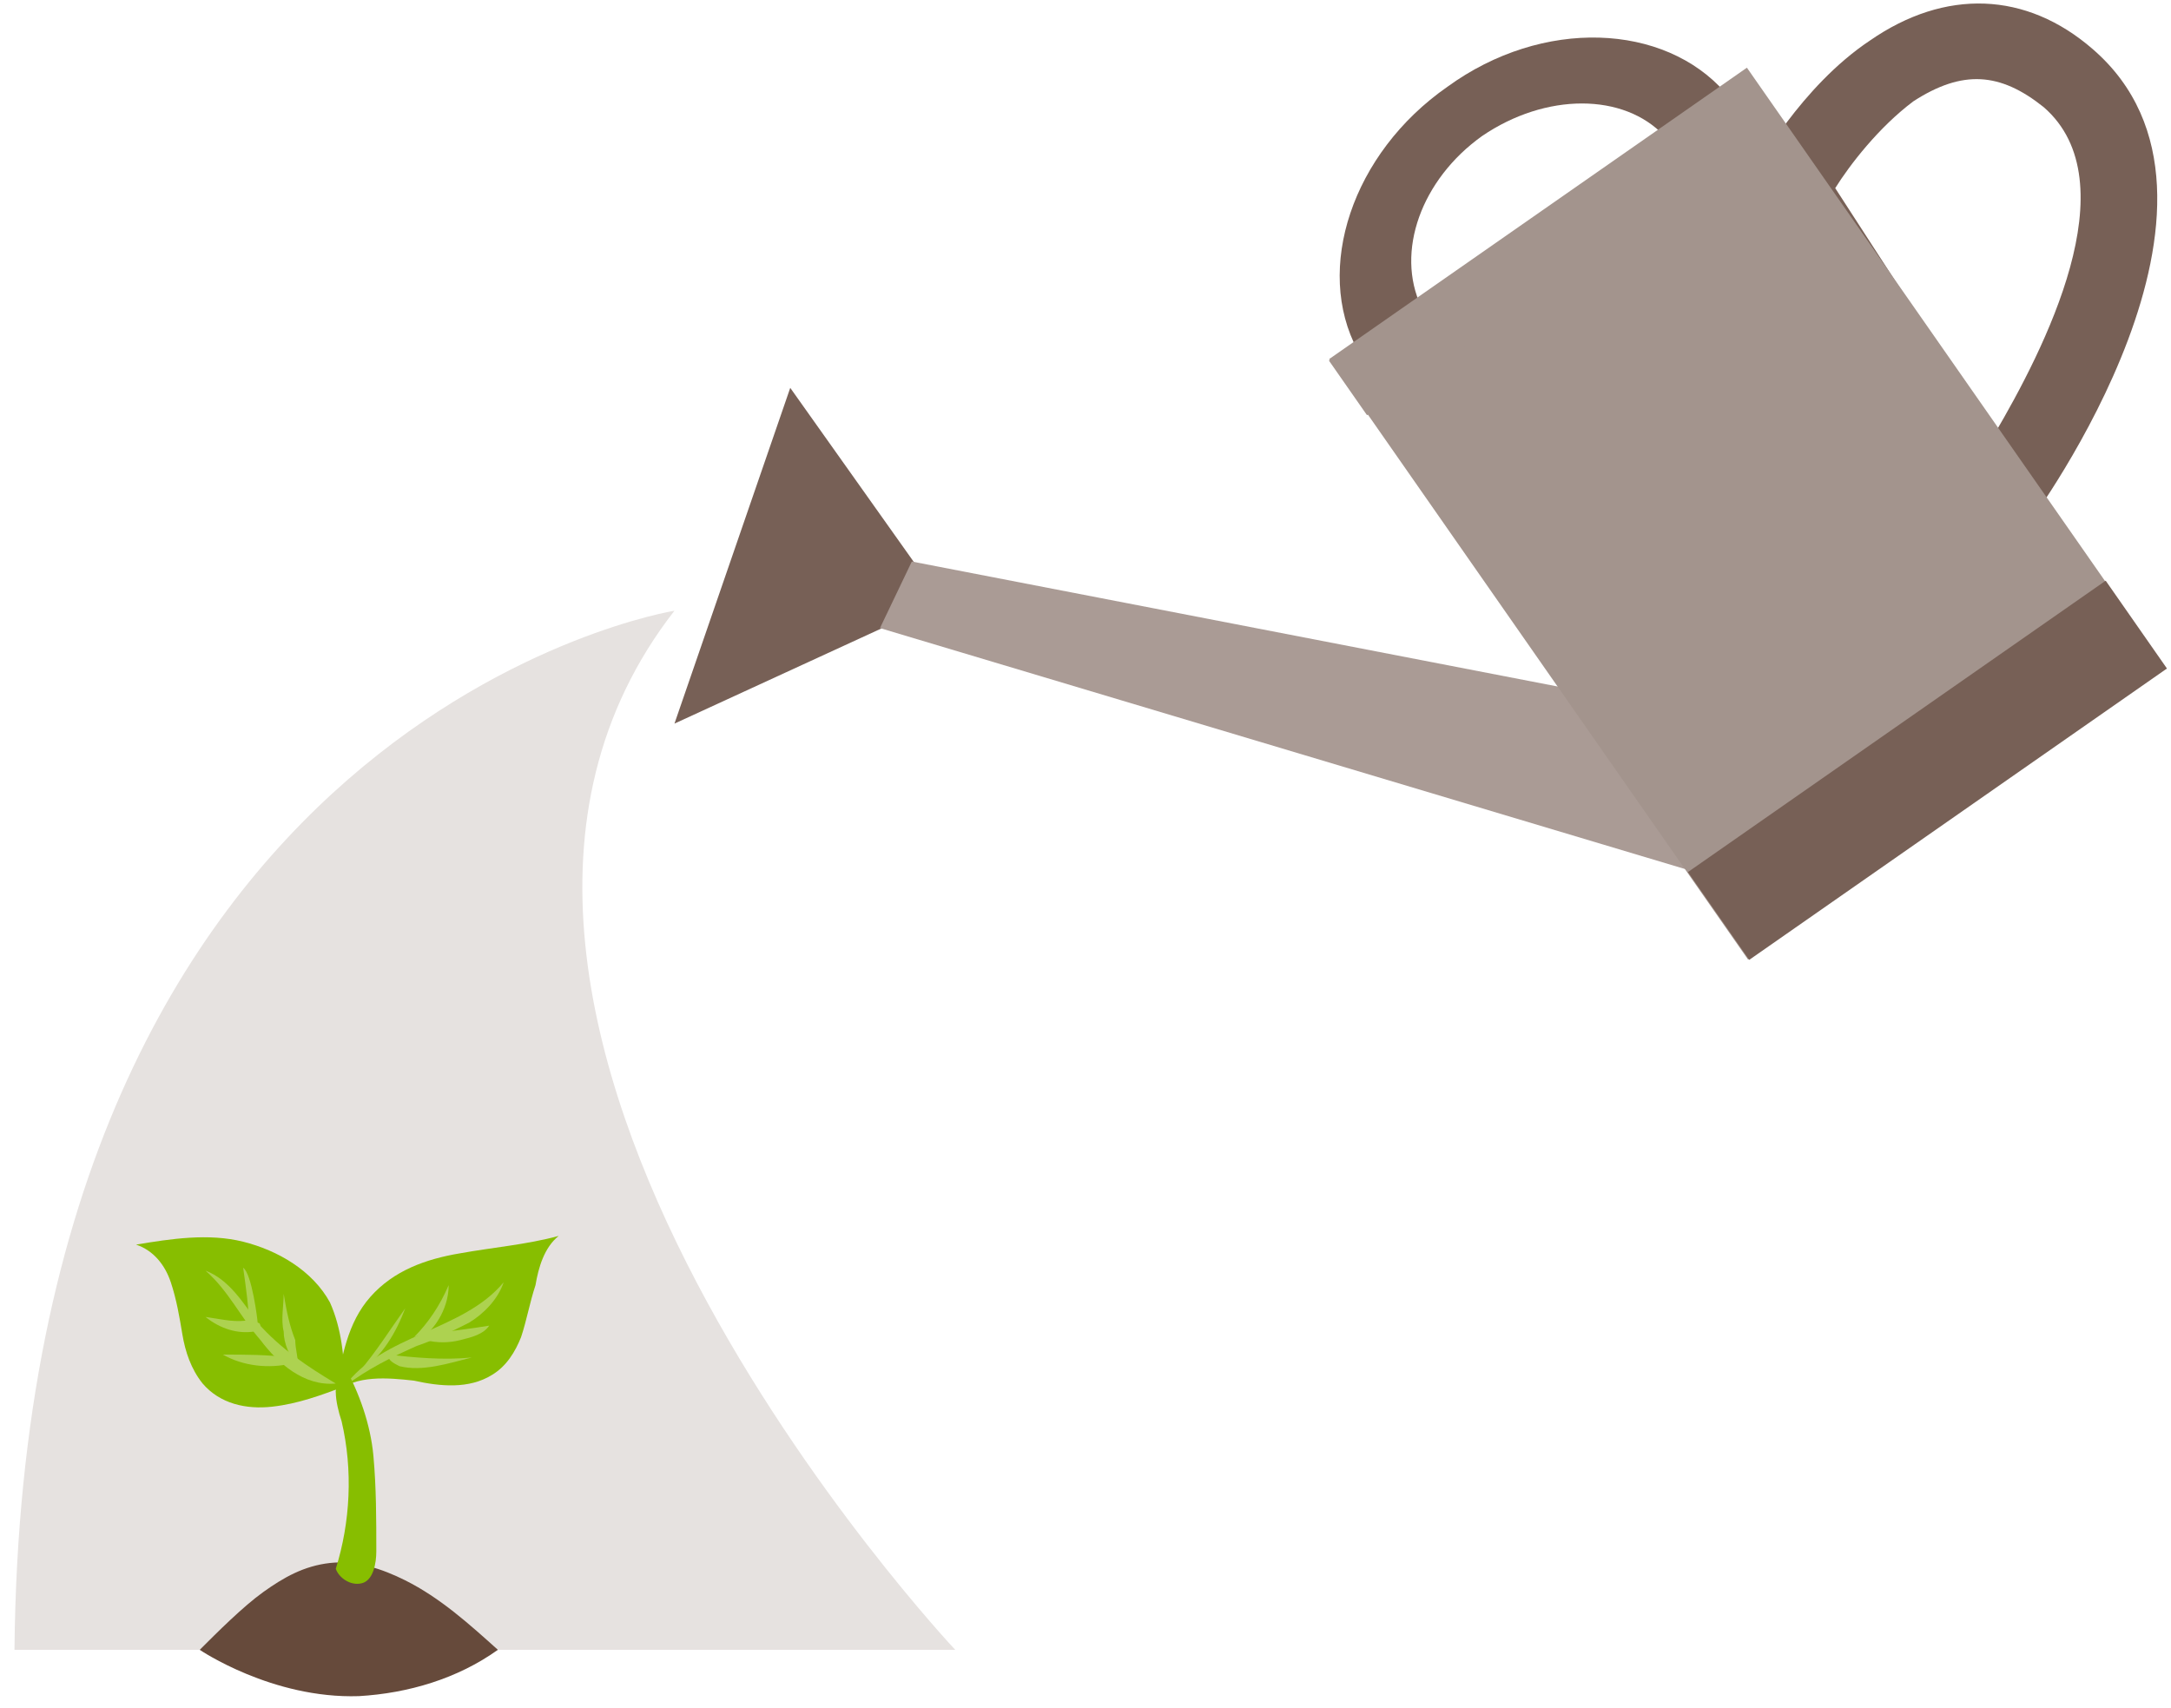 <?xml version="1.0" encoding="utf-8"?>
<!-- Generator: Adobe Illustrator 23.1.0, SVG Export Plug-In . SVG Version: 6.00 Build 0)  -->
<svg version="1.1" id="Слой_1" xmlns="http://www.w3.org/2000/svg" xmlns:xlink="http://www.w3.org/1999/xlink" x="0px" y="0px"
	 viewBox="0 0 75 59" style="enable-background:new 0 0 75 59;" xml:space="preserve">
<style type="text/css">
	.st0{fill:#E6E2E0;}
	.st1{fill:#664A3B;}
	.st2{fill:#87BE00;}
	.st3{fill:#ADD250;}
	.st4{fill:#776056;}
	.st5{fill:#AA9B95;}
	.st6{fill:#A3948D;}
</style>
<g>
	<path class="st0" d="M23.3,21.1c0,0-22.5,3.6-22.8,35.9H33C33,57,12.4,35.1,23.3,21.1z"/>
	<g>
		<path class="st1" d="M6.9,57c0.6-0.6,1.5-1.5,2.2-2c0.7-0.5,1.4-0.9,2.3-1c0.9-0.1,1.8,0.2,2.6,0.6c1.2,0.6,2.2,1.5,3.2,2.4
			c-1.4,1-3.1,1.5-4.8,1.6C9.4,58.7,6.9,57,6.9,57z"/>
		<path class="st2" d="M18,46.2c-0.2,0.5-0.5,1-1,1.3c-0.8,0.5-1.8,0.4-2.7,0.2c-0.9-0.1-2-0.2-2.7,0.4c0.2-1.2,0.4-2.4,1.2-3.3
			c0.8-0.9,1.9-1.3,3.1-1.5c1.1-0.2,2.3-0.3,3.4-0.6c-0.5,0.4-0.7,1.1-0.8,1.7C18.3,45,18.2,45.6,18,46.2z"/>
		<path class="st3" d="M14.4,46.5c-0.9,0.4-1.7,0.8-2.5,1.4c1.3-1.8,4.1-1.9,5.5-3.6c-0.2,0.6-0.7,1.1-1.2,1.4
			C15.6,46,15,46.3,14.4,46.5z"/>
		<path class="st3" d="M14,45.2c-0.5,0.7-1,1.5-1.6,2.2C13.2,46.9,13.7,46,14,45.2z"/>
		<path class="st3" d="M15.5,44.4c-0.3,0.7-0.7,1.3-1.2,1.8c0.2-0.1,0.2,0,0.4-0.1C14.9,46,15.5,45.3,15.5,44.4z"/>
		<path class="st3" d="M14.7,46.1C14.7,46.1,14.7,46.1,14.7,46.1c-0.1,0.1,0,0.2,0,0.2c0.4,0.1,0.8,0.1,1.2,0c0.4-0.1,0.8-0.2,1-0.5
			C16.3,45.9,15.5,46,14.7,46.1z"/>
		<path class="st3" d="M16.3,46.9c-1,0.1-2,0-2.9-0.1c0,0.2,0.2,0.3,0.4,0.4C14.6,47.4,15.5,47.1,16.3,46.9z"/>
		<path class="st2" d="M11.4,45c-0.6-1.1-1.8-1.8-3-2.1c-1.2-0.3-2.5-0.1-3.7,0.1c0.6,0.2,1,0.7,1.2,1.3c0.2,0.6,0.3,1.2,0.4,1.8
			c0.1,0.6,0.3,1.2,0.7,1.7c0.6,0.7,1.5,0.9,2.4,0.8c0.9-0.1,1.7-0.4,2.5-0.7C11.9,46.9,11.8,45.9,11.4,45z"/>
		<path class="st3" d="M8.9,45.7c-0.5-0.7-1-1.5-1.8-1.8c0.8,0.7,1.2,1.6,1.9,2.4c0.6,0.8,1.5,1.6,2.6,1.5
			C10.6,47.2,9.7,46.6,8.9,45.7z"/>
		<path class="st3" d="M9.8,44.7c0,0.4-0.1,0.9,0,1.3c0,0.4,0.2,0.9,0.5,1.2c0-0.3-0.1-0.6-0.1-0.9C10,45.8,9.9,45.3,9.8,44.7z"/>
		<path class="st3" d="M8.6,45.8c0.1,0.1,0.3,0.1,0.3-0.1c0-0.1-0.2-1.7-0.5-1.9C8.5,44.5,8.6,45.2,8.6,45.8z"/>
		<path class="st3" d="M8.8,46c0.1,0,0.1,0,0.2-0.1c0-0.1,0-0.2-0.1-0.2c-0.1,0-0.1-0.1-0.2-0.1c-0.6,0.1-0.9,0-1.6-0.1
			C7.6,45.9,8.2,46.1,8.8,46z"/>
		<path class="st3" d="M7.7,46.8c0.7,0.4,1.6,0.5,2.4,0.3c0-0.1,0-0.1-0.1-0.2C9.2,46.8,8.5,46.8,7.7,46.8z"/>
		<path class="st2" d="M12.5,54.7c0.4-0.1,0.5-0.7,0.5-1.1c0-1.1,0-2.2-0.1-3.3c-0.1-1.1-0.5-2.2-1-3.1c-0.2,0.2-0.3,0.6-0.3,0.9
			c0,0.3,0.1,0.7,0.2,1c0.4,1.7,0.3,3.5-0.2,5.1C11.7,54.5,12.1,54.8,12.5,54.7z"/>
	</g>
	<g>
		<polygon class="st4" points="27.3,13.4 23.3,25 32,21 31.7,19.6 		"/>
		<path class="st4" d="M49.1,10.6c-0.9-1.9,0-4.4,2.1-5.9c2.2-1.5,4.9-1.5,6.3,0l2.1-1.5c-2.1-2.4-6.3-2.6-9.6-0.2
			c-3.3,2.3-4.6,6.3-3.1,9.1L49.1,10.6z"/>
		<polygon class="st5" points="56.3,24.2 31.5,19.4 30.4,21.7 59.8,30.5 		"/>
		<g>
			<path class="st4" d="M68.8,19.8L60.2,6.6l0.4-0.7c0.1-0.1,1.6-2.9,4-4.5c2.6-1.8,5.4-1.7,7.7,0.3c6,5.2-2,16.1-2.3,16.5
				L68.8,19.8z M63.4,6.5l5.5,8.5c1.7-2.9,4.7-8.7,1.7-11.3c-1.5-1.2-2.8-1.3-4.5-0.2C64.9,4.4,63.9,5.7,63.4,6.5z"/>
		</g>
		
			<rect x="51.6" y="5.1" transform="matrix(0.82 -0.572 0.572 0.82 0.688 37.739)" class="st6" width="17.6" height="25.3"/>
		<rect x="45" y="7.2" transform="matrix(0.82 -0.572 0.572 0.82 4.891 32.294)" class="st6" width="17.6" height="2.3"/>
		
			<rect x="57.8" y="24.8" transform="matrix(0.82 -0.572 0.572 0.82 -3.27 42.855)" class="st4" width="17.6" height="3.7"/>
	</g>
</g>
</svg>
